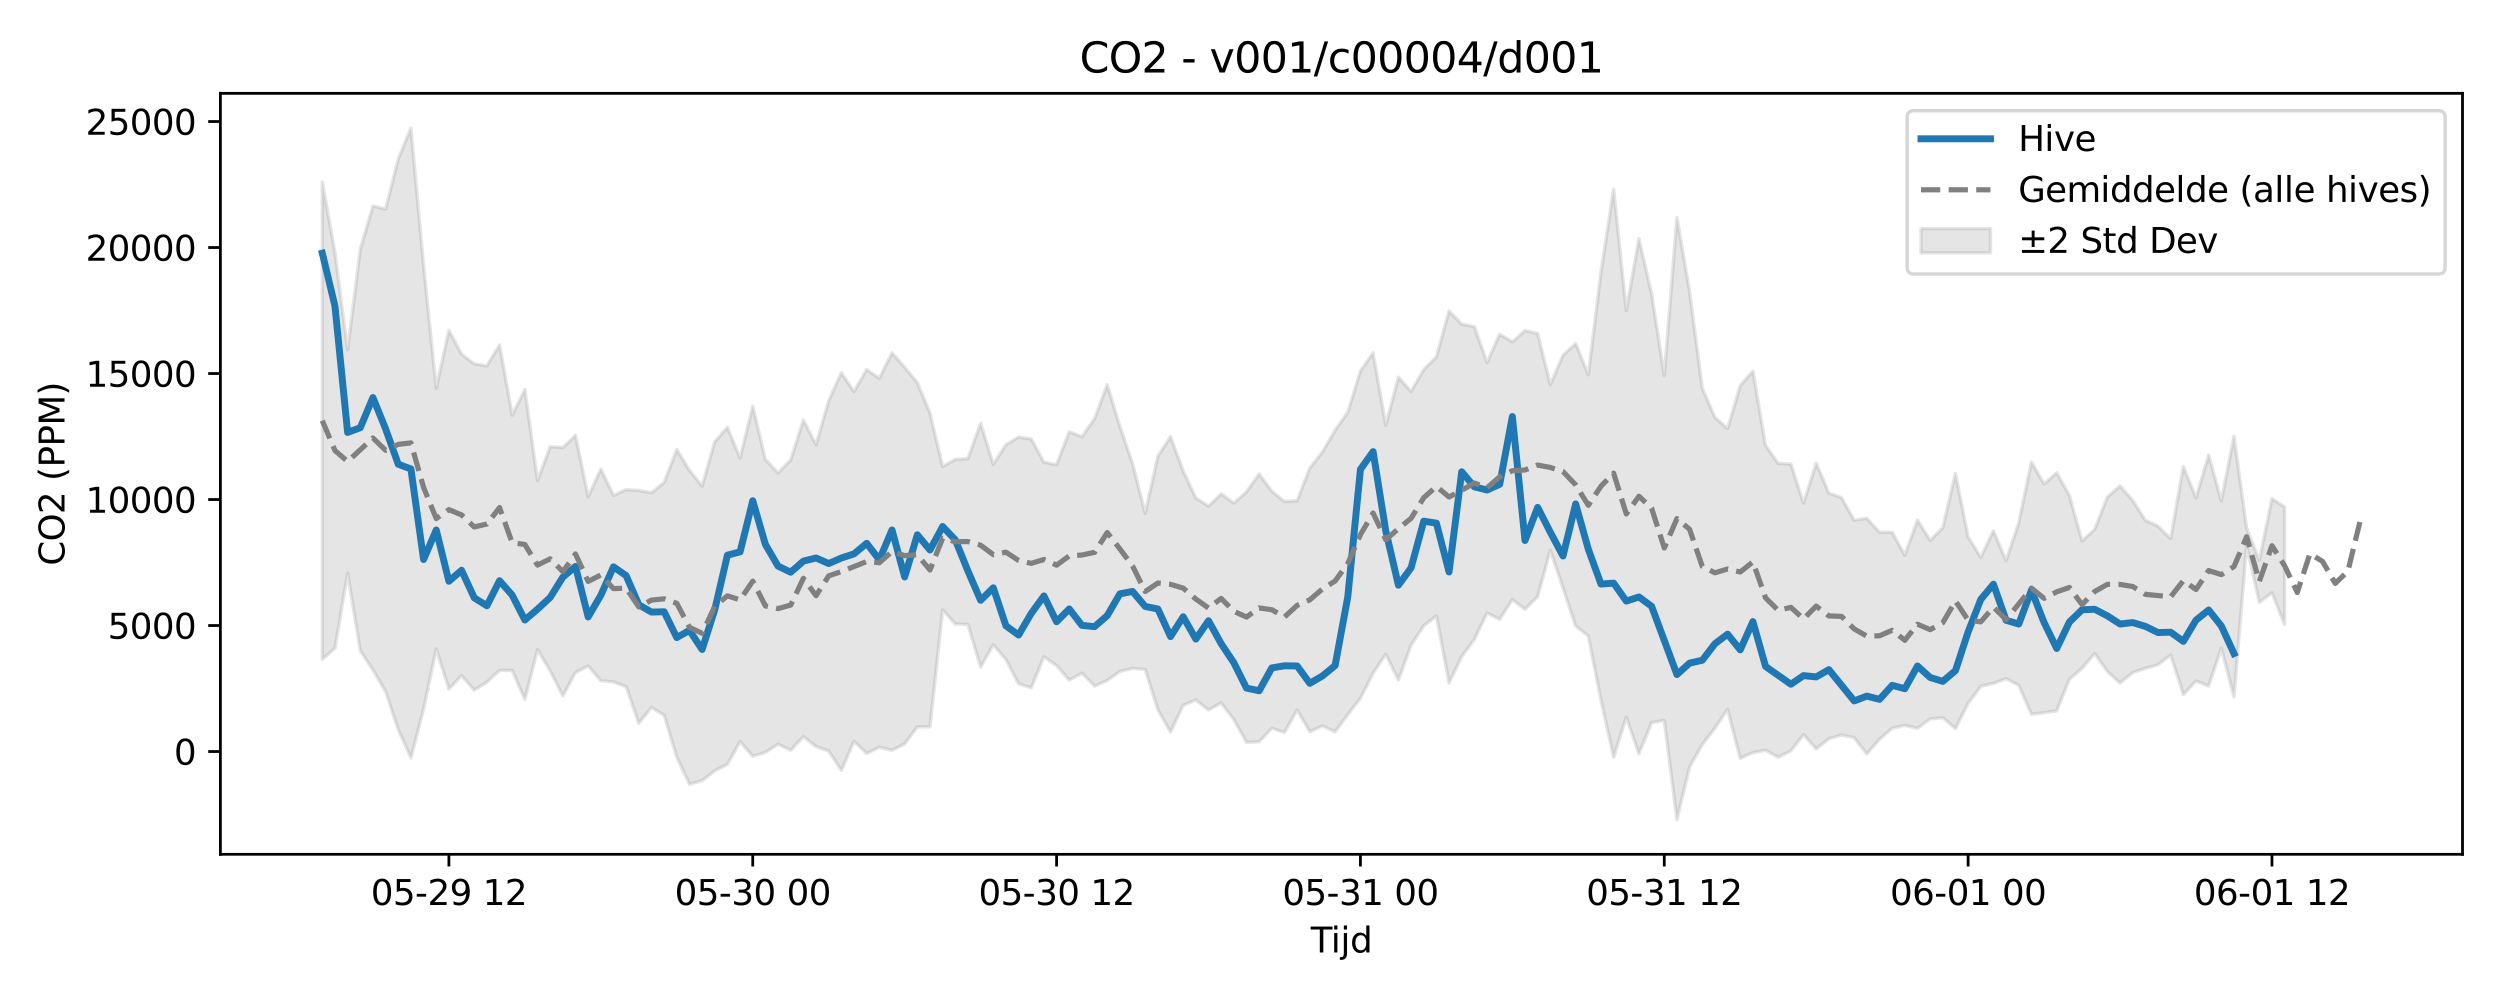 <?xml version="1.0" encoding="utf-8" standalone="no"?>
<!DOCTYPE svg PUBLIC "-//W3C//DTD SVG 1.1//EN"
  "http://www.w3.org/Graphics/SVG/1.1/DTD/svg11.dtd">
<svg xmlns:xlink="http://www.w3.org/1999/xlink" width="720pt" height="288pt" viewBox="0 0 720 288" xmlns="http://www.w3.org/2000/svg" version="1.1">
 <defs>
  <style type="text/css">*{stroke-linejoin: round; stroke-linecap: butt}</style>
 </defs>
 <g id="figure_1">
  <g id="patch_1">
   <path d="M 0 288 
L 720 288 
L 720 0 
L 0 0 
z
" style="fill: #ffffff"/>
  </g>
  <g id="axes_1">
   <g id="patch_2">
    <path d="M 63.47 246.04 
L 709.2 246.04 
L 709.2 26.88 
L 63.47 26.88 
z
" style="fill: #ffffff"/>
   </g>
   <g id="FillBetweenPolyCollection_1">
    <defs>
     <path id="m5257750801" d="M 92.821 -235.596 
L 92.821 -98.117 
L 96.467 -101.303 
L 100.114 -122.898 
L 103.76 -100.626 
L 107.406 -95.045 
L 111.052 -88.849 
L 114.698 -77.862 
L 118.344 -69.738 
L 121.99 -83.769 
L 125.637 -101.11 
L 129.283 -89.539 
L 132.929 -93.422 
L 136.575 -89.243 
L 140.221 -91.521 
L 143.867 -94.946 
L 147.513 -94.919 
L 151.159 -86.577 
L 154.806 -100.914 
L 158.452 -94.774 
L 162.098 -87.603 
L 165.744 -94.303 
L 169.39 -96.189 
L 173.036 -91.961 
L 176.682 -91.606 
L 180.329 -90.229 
L 183.975 -79.669 
L 187.621 -84.264 
L 191.267 -82.013 
L 194.913 -69.94 
L 198.559 -62.147 
L 202.205 -63.18 
L 205.851 -65.991 
L 209.498 -67.884 
L 213.144 -74.423 
L 216.79 -70.209 
L 220.436 -71.299 
L 224.082 -73.666 
L 227.728 -71.939 
L 231.374 -75.849 
L 235.021 -72.978 
L 238.667 -71.719 
L 242.313 -66.117 
L 245.959 -74.509 
L 249.605 -70.983 
L 253.251 -72.814 
L 256.897 -71.915 
L 260.543 -73.749 
L 264.19 -78.647 
L 267.836 -78.667 
L 271.482 -112.316 
L 275.128 -108.289 
L 278.774 -108.134 
L 282.42 -95.883 
L 286.066 -102.279 
L 289.712 -98.028 
L 293.359 -91.052 
L 297.005 -89.93 
L 300.651 -98.853 
L 304.297 -96.294 
L 307.943 -92.12 
L 311.589 -94.12 
L 315.235 -90.412 
L 318.882 -92.013 
L 322.528 -94.619 
L 326.174 -95.512 
L 329.82 -95.17 
L 333.466 -83.578 
L 337.112 -77.168 
L 340.758 -84.88 
L 344.404 -86.394 
L 348.051 -83.531 
L 351.697 -85.546 
L 355.343 -80.766 
L 358.989 -74.215 
L 362.635 -74.339 
L 366.281 -78.259 
L 369.927 -77.035 
L 373.574 -83.526 
L 377.22 -77.276 
L 380.866 -78.925 
L 384.512 -77.234 
L 388.158 -82.184 
L 391.804 -86.903 
L 395.45 -94.116 
L 399.096 -99.571 
L 402.743 -92.133 
L 406.389 -102.191 
L 410.035 -107.764 
L 413.681 -110.626 
L 417.327 -91.32 
L 420.973 -98.926 
L 424.619 -103.855 
L 428.266 -111.446 
L 431.912 -109.622 
L 435.558 -115.322 
L 439.204 -112.532 
L 442.85 -116.172 
L 446.496 -129.521 
L 450.142 -118.69 
L 453.788 -107.665 
L 457.435 -104.853 
L 461.081 -86.364 
L 464.727 -69.947 
L 468.373 -81.445 
L 472.019 -70.92 
L 475.665 -79.882 
L 479.311 -80.523 
L 482.958 -51.922 
L 486.604 -67.087 
L 490.25 -73.547 
L 493.896 -78.305 
L 497.542 -83.675 
L 501.188 -69.583 
L 504.834 -71.233 
L 508.48 -71.924 
L 512.127 -69.883 
L 515.773 -71.792 
L 519.419 -76.402 
L 523.065 -72.298 
L 526.711 -75.235 
L 530.357 -76.297 
L 534.003 -75.541 
L 537.649 -70.83 
L 541.296 -75.084 
L 544.942 -78.251 
L 548.588 -79.101 
L 552.234 -78.24 
L 555.88 -80.957 
L 559.526 -81.296 
L 563.172 -78.198 
L 566.819 -85.41 
L 570.465 -90.353 
L 574.111 -91.168 
L 577.757 -92.542 
L 581.403 -90.626 
L 585.049 -82.312 
L 588.695 -82.731 
L 592.341 -83.289 
L 595.988 -92.35 
L 599.634 -95.536 
L 603.28 -99.747 
L 606.926 -94.601 
L 610.572 -91.301 
L 614.218 -94.285 
L 617.864 -95.502 
L 621.511 -96.531 
L 625.157 -99.358 
L 628.803 -87.953 
L 632.449 -91.854 
L 636.095 -90.43 
L 639.741 -101.31 
L 643.387 -87.31 
L 647.033 -130.955 
L 650.68 -114.5 
L 654.326 -117.291 
L 657.972 -108.115 
L 657.972 -141.995 
L 657.972 -141.995 
L 654.326 -144.373 
L 650.68 -126.597 
L 647.033 -135.868 
L 643.387 -162.359 
L 639.741 -143.702 
L 636.095 -156.937 
L 632.449 -144.601 
L 628.803 -153.601 
L 625.157 -132.883 
L 621.511 -136.46 
L 617.864 -138.153 
L 614.218 -143.907 
L 610.572 -148.059 
L 606.926 -144.826 
L 603.28 -135.554 
L 599.634 -132.201 
L 595.988 -145.277 
L 592.341 -151.833 
L 588.695 -148.611 
L 585.049 -154.917 
L 581.403 -137.462 
L 577.757 -126.544 
L 574.111 -135.099 
L 570.465 -127.476 
L 566.819 -133.381 
L 563.172 -151.629 
L 559.526 -136.04 
L 555.88 -132.365 
L 552.234 -138.19 
L 548.588 -128.088 
L 544.942 -134.699 
L 541.296 -134.701 
L 537.649 -138.735 
L 534.003 -138.207 
L 530.357 -144.672 
L 526.711 -145.99 
L 523.065 -154.591 
L 519.419 -143.092 
L 515.773 -154.375 
L 512.127 -154.516 
L 508.48 -159.724 
L 504.834 -181.125 
L 501.188 -176.927 
L 497.542 -164.576 
L 493.896 -167.764 
L 490.25 -176.216 
L 486.604 -204.02 
L 482.958 -225.335 
L 479.311 -179.846 
L 475.665 -203.378 
L 472.019 -219.252 
L 468.373 -198.537 
L 464.727 -233.5 
L 461.081 -209.588 
L 457.435 -180.083 
L 453.788 -189.07 
L 450.142 -185.693 
L 446.496 -177.223 
L 442.85 -191.956 
L 439.204 -192.764 
L 435.558 -189.533 
L 431.912 -191.757 
L 428.266 -183.577 
L 424.619 -193.919 
L 420.973 -194.669 
L 417.327 -198.41 
L 413.681 -185.195 
L 410.035 -181.536 
L 406.389 -175.26 
L 402.743 -179.351 
L 399.096 -165.53 
L 395.45 -186.376 
L 391.804 -181.131 
L 388.158 -169.264 
L 384.512 -164.107 
L 380.866 -157.834 
L 377.22 -153.215 
L 373.574 -143.794 
L 369.927 -143.569 
L 366.281 -146.543 
L 362.635 -151.473 
L 358.989 -146.365 
L 355.343 -143.132 
L 351.697 -145.759 
L 348.051 -142.23 
L 344.404 -144.545 
L 340.758 -152.349 
L 337.112 -162.259 
L 333.466 -156.591 
L 329.82 -140.132 
L 326.174 -154.504 
L 322.528 -165.197 
L 318.882 -177.221 
L 315.235 -167.421 
L 311.589 -162.201 
L 307.943 -163.678 
L 304.297 -154.182 
L 300.651 -154.869 
L 297.005 -161.574 
L 293.359 -162.115 
L 289.712 -159.915 
L 286.066 -154.234 
L 282.42 -166.105 
L 278.774 -155.929 
L 275.128 -155.676 
L 271.482 -153.632 
L 267.836 -169.03 
L 264.19 -177.783 
L 260.543 -182.22 
L 256.897 -186.397 
L 253.251 -179.043 
L 249.605 -181.575 
L 245.959 -175.22 
L 242.313 -180.637 
L 238.667 -172.599 
L 235.021 -159.899 
L 231.374 -167.055 
L 227.728 -155.556 
L 224.082 -151.77 
L 220.436 -155.695 
L 216.79 -171.048 
L 213.144 -156.054 
L 209.498 -164.911 
L 205.851 -160.766 
L 202.205 -148.037 
L 198.559 -152.534 
L 194.913 -158.551 
L 191.267 -149.066 
L 187.621 -146.076 
L 183.975 -146.75 
L 180.329 -147 
L 176.682 -145.335 
L 173.036 -152.89 
L 169.39 -144.892 
L 165.744 -162.613 
L 162.098 -159.123 
L 158.452 -159.345 
L 154.806 -149.577 
L 151.159 -175.808 
L 147.513 -168.427 
L 143.867 -188.671 
L 140.221 -182.655 
L 136.575 -183.226 
L 132.929 -185.99 
L 129.283 -192.901 
L 125.637 -176.187 
L 121.99 -211.465 
L 118.344 -251.158 
L 114.698 -242.187 
L 111.052 -227.793 
L 107.406 -228.662 
L 103.76 -216.271 
L 100.114 -187.289 
L 96.467 -215.176 
L 92.821 -235.596 
z
" style="stroke: #808080; stroke-opacity: 0.2"/>
    </defs>
    <g clip-path="url(#p4e05b03b74)">
     <use xlink:href="#m5257750801" x="0" y="288" style="fill: #808080; fill-opacity: 0.2; stroke: #808080; stroke-opacity: 0.2"/>
    </g>
   </g>
   <g id="matplotlib.axis_1">
    <g id="xtick_1">
     <g id="line2d_1">
      <defs>
       <path id="mae6b6993e9" d="M 0 0 
L 0 3.5 
" style="stroke: #000000; stroke-width: 0.8"/>
      </defs>
      <g>
       <use xlink:href="#mae6b6993e9" x="129.283" y="246.04" style="stroke: #000000; stroke-width: 0.8"/>
      </g>
     </g>
     <g id="text_1">
      <!-- 05-29 12 -->
      <g transform="translate(106.802 260.638) scale(0.1 -0.1)">
       <defs>
        <path id="DejaVuSans-30" d="M 2034 4250 
Q 1547 4250 1301 3770 
Q 1056 3291 1056 2328 
Q 1056 1369 1301 889 
Q 1547 409 2034 409 
Q 2525 409 2770 889 
Q 3016 1369 3016 2328 
Q 3016 3291 2770 3770 
Q 2525 4250 2034 4250 
z
M 2034 4750 
Q 2819 4750 3233 4129 
Q 3647 3509 3647 2328 
Q 3647 1150 3233 529 
Q 2819 -91 2034 -91 
Q 1250 -91 836 529 
Q 422 1150 422 2328 
Q 422 3509 836 4129 
Q 1250 4750 2034 4750 
z
" transform="scale(0.016)"/>
        <path id="DejaVuSans-35" d="M 691 4666 
L 3169 4666 
L 3169 4134 
L 1269 4134 
L 1269 2991 
Q 1406 3038 1543 3061 
Q 1681 3084 1819 3084 
Q 2600 3084 3056 2656 
Q 3513 2228 3513 1497 
Q 3513 744 3044 326 
Q 2575 -91 1722 -91 
Q 1428 -91 1123 -41 
Q 819 9 494 109 
L 494 744 
Q 775 591 1075 516 
Q 1375 441 1709 441 
Q 2250 441 2565 725 
Q 2881 1009 2881 1497 
Q 2881 1984 2565 2268 
Q 2250 2553 1709 2553 
Q 1456 2553 1204 2497 
Q 953 2441 691 2322 
L 691 4666 
z
" transform="scale(0.016)"/>
        <path id="DejaVuSans-2d" d="M 313 2009 
L 1997 2009 
L 1997 1497 
L 313 1497 
L 313 2009 
z
" transform="scale(0.016)"/>
        <path id="DejaVuSans-32" d="M 1228 531 
L 3431 531 
L 3431 0 
L 469 0 
L 469 531 
Q 828 903 1448 1529 
Q 2069 2156 2228 2338 
Q 2531 2678 2651 2914 
Q 2772 3150 2772 3378 
Q 2772 3750 2511 3984 
Q 2250 4219 1831 4219 
Q 1534 4219 1204 4116 
Q 875 4013 500 3803 
L 500 4441 
Q 881 4594 1212 4672 
Q 1544 4750 1819 4750 
Q 2544 4750 2975 4387 
Q 3406 4025 3406 3419 
Q 3406 3131 3298 2873 
Q 3191 2616 2906 2266 
Q 2828 2175 2409 1742 
Q 1991 1309 1228 531 
z
" transform="scale(0.016)"/>
        <path id="DejaVuSans-39" d="M 703 97 
L 703 672 
Q 941 559 1184 500 
Q 1428 441 1663 441 
Q 2288 441 2617 861 
Q 2947 1281 2994 2138 
Q 2813 1869 2534 1725 
Q 2256 1581 1919 1581 
Q 1219 1581 811 2004 
Q 403 2428 403 3163 
Q 403 3881 828 4315 
Q 1253 4750 1959 4750 
Q 2769 4750 3195 4129 
Q 3622 3509 3622 2328 
Q 3622 1225 3098 567 
Q 2575 -91 1691 -91 
Q 1453 -91 1209 -44 
Q 966 3 703 97 
z
M 1959 2075 
Q 2384 2075 2632 2365 
Q 2881 2656 2881 3163 
Q 2881 3666 2632 3958 
Q 2384 4250 1959 4250 
Q 1534 4250 1286 3958 
Q 1038 3666 1038 3163 
Q 1038 2656 1286 2365 
Q 1534 2075 1959 2075 
z
" transform="scale(0.016)"/>
        <path id="DejaVuSans-20" transform="scale(0.016)"/>
        <path id="DejaVuSans-31" d="M 794 531 
L 1825 531 
L 1825 4091 
L 703 3866 
L 703 4441 
L 1819 4666 
L 2450 4666 
L 2450 531 
L 3481 531 
L 3481 0 
L 794 0 
L 794 531 
z
" transform="scale(0.016)"/>
       </defs>
       <use xlink:href="#DejaVuSans-30"/>
       <use xlink:href="#DejaVuSans-35" transform="translate(63.623 0)"/>
       <use xlink:href="#DejaVuSans-2d" transform="translate(127.246 0)"/>
       <use xlink:href="#DejaVuSans-32" transform="translate(163.33 0)"/>
       <use xlink:href="#DejaVuSans-39" transform="translate(226.953 0)"/>
       <use xlink:href="#DejaVuSans-20" transform="translate(290.576 0)"/>
       <use xlink:href="#DejaVuSans-31" transform="translate(322.363 0)"/>
       <use xlink:href="#DejaVuSans-32" transform="translate(385.986 0)"/>
      </g>
     </g>
    </g>
    <g id="xtick_2">
     <g id="line2d_2">
      <g>
       <use xlink:href="#mae6b6993e9" x="216.79" y="246.04" style="stroke: #000000; stroke-width: 0.8"/>
      </g>
     </g>
     <g id="text_2">
      <!-- 05-30 00 -->
      <g transform="translate(194.309 260.638) scale(0.1 -0.1)">
       <defs>
        <path id="DejaVuSans-33" d="M 2597 2516 
Q 3050 2419 3304 2112 
Q 3559 1806 3559 1356 
Q 3559 666 3084 287 
Q 2609 -91 1734 -91 
Q 1441 -91 1130 -33 
Q 819 25 488 141 
L 488 750 
Q 750 597 1062 519 
Q 1375 441 1716 441 
Q 2309 441 2620 675 
Q 2931 909 2931 1356 
Q 2931 1769 2642 2001 
Q 2353 2234 1838 2234 
L 1294 2234 
L 1294 2753 
L 1863 2753 
Q 2328 2753 2575 2939 
Q 2822 3125 2822 3475 
Q 2822 3834 2567 4026 
Q 2313 4219 1838 4219 
Q 1578 4219 1281 4162 
Q 984 4106 628 3988 
L 628 4550 
Q 988 4650 1302 4700 
Q 1616 4750 1894 4750 
Q 2613 4750 3031 4423 
Q 3450 4097 3450 3541 
Q 3450 3153 3228 2886 
Q 3006 2619 2597 2516 
z
" transform="scale(0.016)"/>
       </defs>
       <use xlink:href="#DejaVuSans-30"/>
       <use xlink:href="#DejaVuSans-35" transform="translate(63.623 0)"/>
       <use xlink:href="#DejaVuSans-2d" transform="translate(127.246 0)"/>
       <use xlink:href="#DejaVuSans-33" transform="translate(163.33 0)"/>
       <use xlink:href="#DejaVuSans-30" transform="translate(226.953 0)"/>
       <use xlink:href="#DejaVuSans-20" transform="translate(290.576 0)"/>
       <use xlink:href="#DejaVuSans-30" transform="translate(322.363 0)"/>
       <use xlink:href="#DejaVuSans-30" transform="translate(385.986 0)"/>
      </g>
     </g>
    </g>
    <g id="xtick_3">
     <g id="line2d_3">
      <g>
       <use xlink:href="#mae6b6993e9" x="304.297" y="246.04" style="stroke: #000000; stroke-width: 0.8"/>
      </g>
     </g>
     <g id="text_3">
      <!-- 05-30 12 -->
      <g transform="translate(281.817 260.638) scale(0.1 -0.1)">
       <use xlink:href="#DejaVuSans-30"/>
       <use xlink:href="#DejaVuSans-35" transform="translate(63.623 0)"/>
       <use xlink:href="#DejaVuSans-2d" transform="translate(127.246 0)"/>
       <use xlink:href="#DejaVuSans-33" transform="translate(163.33 0)"/>
       <use xlink:href="#DejaVuSans-30" transform="translate(226.953 0)"/>
       <use xlink:href="#DejaVuSans-20" transform="translate(290.576 0)"/>
       <use xlink:href="#DejaVuSans-31" transform="translate(322.363 0)"/>
       <use xlink:href="#DejaVuSans-32" transform="translate(385.986 0)"/>
      </g>
     </g>
    </g>
    <g id="xtick_4">
     <g id="line2d_4">
      <g>
       <use xlink:href="#mae6b6993e9" x="391.804" y="246.04" style="stroke: #000000; stroke-width: 0.8"/>
      </g>
     </g>
     <g id="text_4">
      <!-- 05-31 00 -->
      <g transform="translate(369.324 260.638) scale(0.1 -0.1)">
       <use xlink:href="#DejaVuSans-30"/>
       <use xlink:href="#DejaVuSans-35" transform="translate(63.623 0)"/>
       <use xlink:href="#DejaVuSans-2d" transform="translate(127.246 0)"/>
       <use xlink:href="#DejaVuSans-33" transform="translate(163.33 0)"/>
       <use xlink:href="#DejaVuSans-31" transform="translate(226.953 0)"/>
       <use xlink:href="#DejaVuSans-20" transform="translate(290.576 0)"/>
       <use xlink:href="#DejaVuSans-30" transform="translate(322.363 0)"/>
       <use xlink:href="#DejaVuSans-30" transform="translate(385.986 0)"/>
      </g>
     </g>
    </g>
    <g id="xtick_5">
     <g id="line2d_5">
      <g>
       <use xlink:href="#mae6b6993e9" x="479.311" y="246.04" style="stroke: #000000; stroke-width: 0.8"/>
      </g>
     </g>
     <g id="text_5">
      <!-- 05-31 12 -->
      <g transform="translate(456.831 260.638) scale(0.1 -0.1)">
       <use xlink:href="#DejaVuSans-30"/>
       <use xlink:href="#DejaVuSans-35" transform="translate(63.623 0)"/>
       <use xlink:href="#DejaVuSans-2d" transform="translate(127.246 0)"/>
       <use xlink:href="#DejaVuSans-33" transform="translate(163.33 0)"/>
       <use xlink:href="#DejaVuSans-31" transform="translate(226.953 0)"/>
       <use xlink:href="#DejaVuSans-20" transform="translate(290.576 0)"/>
       <use xlink:href="#DejaVuSans-31" transform="translate(322.363 0)"/>
       <use xlink:href="#DejaVuSans-32" transform="translate(385.986 0)"/>
      </g>
     </g>
    </g>
    <g id="xtick_6">
     <g id="line2d_6">
      <g>
       <use xlink:href="#mae6b6993e9" x="566.819" y="246.04" style="stroke: #000000; stroke-width: 0.8"/>
      </g>
     </g>
     <g id="text_6">
      <!-- 06-01 00 -->
      <g transform="translate(544.338 260.638) scale(0.1 -0.1)">
       <defs>
        <path id="DejaVuSans-36" d="M 2113 2584 
Q 1688 2584 1439 2293 
Q 1191 2003 1191 1497 
Q 1191 994 1439 701 
Q 1688 409 2113 409 
Q 2538 409 2786 701 
Q 3034 994 3034 1497 
Q 3034 2003 2786 2293 
Q 2538 2584 2113 2584 
z
M 3366 4563 
L 3366 3988 
Q 3128 4100 2886 4159 
Q 2644 4219 2406 4219 
Q 1781 4219 1451 3797 
Q 1122 3375 1075 2522 
Q 1259 2794 1537 2939 
Q 1816 3084 2150 3084 
Q 2853 3084 3261 2657 
Q 3669 2231 3669 1497 
Q 3669 778 3244 343 
Q 2819 -91 2113 -91 
Q 1303 -91 875 529 
Q 447 1150 447 2328 
Q 447 3434 972 4092 
Q 1497 4750 2381 4750 
Q 2619 4750 2861 4703 
Q 3103 4656 3366 4563 
z
" transform="scale(0.016)"/>
       </defs>
       <use xlink:href="#DejaVuSans-30"/>
       <use xlink:href="#DejaVuSans-36" transform="translate(63.623 0)"/>
       <use xlink:href="#DejaVuSans-2d" transform="translate(127.246 0)"/>
       <use xlink:href="#DejaVuSans-30" transform="translate(163.33 0)"/>
       <use xlink:href="#DejaVuSans-31" transform="translate(226.953 0)"/>
       <use xlink:href="#DejaVuSans-20" transform="translate(290.576 0)"/>
       <use xlink:href="#DejaVuSans-30" transform="translate(322.363 0)"/>
       <use xlink:href="#DejaVuSans-30" transform="translate(385.986 0)"/>
      </g>
     </g>
    </g>
    <g id="xtick_7">
     <g id="line2d_7">
      <g>
       <use xlink:href="#mae6b6993e9" x="654.326" y="246.04" style="stroke: #000000; stroke-width: 0.8"/>
      </g>
     </g>
     <g id="text_7">
      <!-- 06-01 12 -->
      <g transform="translate(631.845 260.638) scale(0.1 -0.1)">
       <use xlink:href="#DejaVuSans-30"/>
       <use xlink:href="#DejaVuSans-36" transform="translate(63.623 0)"/>
       <use xlink:href="#DejaVuSans-2d" transform="translate(127.246 0)"/>
       <use xlink:href="#DejaVuSans-30" transform="translate(163.33 0)"/>
       <use xlink:href="#DejaVuSans-31" transform="translate(226.953 0)"/>
       <use xlink:href="#DejaVuSans-20" transform="translate(290.576 0)"/>
       <use xlink:href="#DejaVuSans-31" transform="translate(322.363 0)"/>
       <use xlink:href="#DejaVuSans-32" transform="translate(385.986 0)"/>
      </g>
     </g>
    </g>
    <g id="text_8">
     <!-- Tijd -->
     <g transform="translate(377.485 274.317) scale(0.1 -0.1)">
      <defs>
       <path id="DejaVuSans-54" d="M -19 4666 
L 3928 4666 
L 3928 4134 
L 2272 4134 
L 2272 0 
L 1638 0 
L 1638 4134 
L -19 4134 
L -19 4666 
z
" transform="scale(0.016)"/>
       <path id="DejaVuSans-69" d="M 603 3500 
L 1178 3500 
L 1178 0 
L 603 0 
L 603 3500 
z
M 603 4863 
L 1178 4863 
L 1178 4134 
L 603 4134 
L 603 4863 
z
" transform="scale(0.016)"/>
       <path id="DejaVuSans-6a" d="M 603 3500 
L 1178 3500 
L 1178 -63 
Q 1178 -731 923 -1031 
Q 669 -1331 103 -1331 
L -116 -1331 
L -116 -844 
L 38 -844 
Q 366 -844 484 -692 
Q 603 -541 603 -63 
L 603 3500 
z
M 603 4863 
L 1178 4863 
L 1178 4134 
L 603 4134 
L 603 4863 
z
" transform="scale(0.016)"/>
       <path id="DejaVuSans-64" d="M 2906 2969 
L 2906 4863 
L 3481 4863 
L 3481 0 
L 2906 0 
L 2906 525 
Q 2725 213 2448 61 
Q 2172 -91 1784 -91 
Q 1150 -91 751 415 
Q 353 922 353 1747 
Q 353 2572 751 3078 
Q 1150 3584 1784 3584 
Q 2172 3584 2448 3432 
Q 2725 3281 2906 2969 
z
M 947 1747 
Q 947 1113 1208 752 
Q 1469 391 1925 391 
Q 2381 391 2643 752 
Q 2906 1113 2906 1747 
Q 2906 2381 2643 2742 
Q 2381 3103 1925 3103 
Q 1469 3103 1208 2742 
Q 947 2381 947 1747 
z
" transform="scale(0.016)"/>
      </defs>
      <use xlink:href="#DejaVuSans-54"/>
      <use xlink:href="#DejaVuSans-69" transform="translate(57.959 0)"/>
      <use xlink:href="#DejaVuSans-6a" transform="translate(85.742 0)"/>
      <use xlink:href="#DejaVuSans-64" transform="translate(113.525 0)"/>
     </g>
    </g>
   </g>
   <g id="matplotlib.axis_2">
    <g id="ytick_1">
     <g id="line2d_8">
      <defs>
       <path id="m25e64ecb34" d="M 0 0 
L -3.5 0 
" style="stroke: #000000; stroke-width: 0.8"/>
      </defs>
      <g>
       <use xlink:href="#m25e64ecb34" x="63.47" y="216.441" style="stroke: #000000; stroke-width: 0.8"/>
      </g>
     </g>
     <g id="text_9">
      <!-- 0 -->
      <g transform="translate(50.108 220.24) scale(0.1 -0.1)">
       <use xlink:href="#DejaVuSans-30"/>
      </g>
     </g>
    </g>
    <g id="ytick_2">
     <g id="line2d_9">
      <g>
       <use xlink:href="#m25e64ecb34" x="63.47" y="180.154" style="stroke: #000000; stroke-width: 0.8"/>
      </g>
     </g>
     <g id="text_10">
      <!-- 5000 -->
      <g transform="translate(31.02 183.953) scale(0.1 -0.1)">
       <use xlink:href="#DejaVuSans-35"/>
       <use xlink:href="#DejaVuSans-30" transform="translate(63.623 0)"/>
       <use xlink:href="#DejaVuSans-30" transform="translate(127.246 0)"/>
       <use xlink:href="#DejaVuSans-30" transform="translate(190.869 0)"/>
      </g>
     </g>
    </g>
    <g id="ytick_3">
     <g id="line2d_10">
      <g>
       <use xlink:href="#m25e64ecb34" x="63.47" y="143.867" style="stroke: #000000; stroke-width: 0.8"/>
      </g>
     </g>
     <g id="text_11">
      <!-- 10000 -->
      <g transform="translate(24.657 147.666) scale(0.1 -0.1)">
       <use xlink:href="#DejaVuSans-31"/>
       <use xlink:href="#DejaVuSans-30" transform="translate(63.623 0)"/>
       <use xlink:href="#DejaVuSans-30" transform="translate(127.246 0)"/>
       <use xlink:href="#DejaVuSans-30" transform="translate(190.869 0)"/>
       <use xlink:href="#DejaVuSans-30" transform="translate(254.492 0)"/>
      </g>
     </g>
    </g>
    <g id="ytick_4">
     <g id="line2d_11">
      <g>
       <use xlink:href="#m25e64ecb34" x="63.47" y="107.58" style="stroke: #000000; stroke-width: 0.8"/>
      </g>
     </g>
     <g id="text_12">
      <!-- 15000 -->
      <g transform="translate(24.657 111.379) scale(0.1 -0.1)">
       <use xlink:href="#DejaVuSans-31"/>
       <use xlink:href="#DejaVuSans-35" transform="translate(63.623 0)"/>
       <use xlink:href="#DejaVuSans-30" transform="translate(127.246 0)"/>
       <use xlink:href="#DejaVuSans-30" transform="translate(190.869 0)"/>
       <use xlink:href="#DejaVuSans-30" transform="translate(254.492 0)"/>
      </g>
     </g>
    </g>
    <g id="ytick_5">
     <g id="line2d_12">
      <g>
       <use xlink:href="#m25e64ecb34" x="63.47" y="71.293" style="stroke: #000000; stroke-width: 0.8"/>
      </g>
     </g>
     <g id="text_13">
      <!-- 20000 -->
      <g transform="translate(24.657 75.092) scale(0.1 -0.1)">
       <use xlink:href="#DejaVuSans-32"/>
       <use xlink:href="#DejaVuSans-30" transform="translate(63.623 0)"/>
       <use xlink:href="#DejaVuSans-30" transform="translate(127.246 0)"/>
       <use xlink:href="#DejaVuSans-30" transform="translate(190.869 0)"/>
       <use xlink:href="#DejaVuSans-30" transform="translate(254.492 0)"/>
      </g>
     </g>
    </g>
    <g id="ytick_6">
     <g id="line2d_13">
      <g>
       <use xlink:href="#m25e64ecb34" x="63.47" y="35.006" style="stroke: #000000; stroke-width: 0.8"/>
      </g>
     </g>
     <g id="text_14">
      <!-- 25000 -->
      <g transform="translate(24.657 38.805) scale(0.1 -0.1)">
       <use xlink:href="#DejaVuSans-32"/>
       <use xlink:href="#DejaVuSans-35" transform="translate(63.623 0)"/>
       <use xlink:href="#DejaVuSans-30" transform="translate(127.246 0)"/>
       <use xlink:href="#DejaVuSans-30" transform="translate(190.869 0)"/>
       <use xlink:href="#DejaVuSans-30" transform="translate(254.492 0)"/>
      </g>
     </g>
    </g>
    <g id="text_15">
     <!-- CO2 (PPM) -->
     <g transform="translate(18.578 162.903) rotate(-90) scale(0.1 -0.1)">
      <defs>
       <path id="DejaVuSans-43" d="M 4122 4306 
L 4122 3641 
Q 3803 3938 3442 4084 
Q 3081 4231 2675 4231 
Q 1875 4231 1450 3742 
Q 1025 3253 1025 2328 
Q 1025 1406 1450 917 
Q 1875 428 2675 428 
Q 3081 428 3442 575 
Q 3803 722 4122 1019 
L 4122 359 
Q 3791 134 3420 21 
Q 3050 -91 2638 -91 
Q 1578 -91 968 557 
Q 359 1206 359 2328 
Q 359 3453 968 4101 
Q 1578 4750 2638 4750 
Q 3056 4750 3426 4639 
Q 3797 4528 4122 4306 
z
" transform="scale(0.016)"/>
       <path id="DejaVuSans-4f" d="M 2522 4238 
Q 1834 4238 1429 3725 
Q 1025 3213 1025 2328 
Q 1025 1447 1429 934 
Q 1834 422 2522 422 
Q 3209 422 3611 934 
Q 4013 1447 4013 2328 
Q 4013 3213 3611 3725 
Q 3209 4238 2522 4238 
z
M 2522 4750 
Q 3503 4750 4090 4092 
Q 4678 3434 4678 2328 
Q 4678 1225 4090 567 
Q 3503 -91 2522 -91 
Q 1538 -91 948 565 
Q 359 1222 359 2328 
Q 359 3434 948 4092 
Q 1538 4750 2522 4750 
z
" transform="scale(0.016)"/>
       <path id="DejaVuSans-28" d="M 1984 4856 
Q 1566 4138 1362 3434 
Q 1159 2731 1159 2009 
Q 1159 1288 1364 580 
Q 1569 -128 1984 -844 
L 1484 -844 
Q 1016 -109 783 600 
Q 550 1309 550 2009 
Q 550 2706 781 3412 
Q 1013 4119 1484 4856 
L 1984 4856 
z
" transform="scale(0.016)"/>
       <path id="DejaVuSans-50" d="M 1259 4147 
L 1259 2394 
L 2053 2394 
Q 2494 2394 2734 2622 
Q 2975 2850 2975 3272 
Q 2975 3691 2734 3919 
Q 2494 4147 2053 4147 
L 1259 4147 
z
M 628 4666 
L 2053 4666 
Q 2838 4666 3239 4311 
Q 3641 3956 3641 3272 
Q 3641 2581 3239 2228 
Q 2838 1875 2053 1875 
L 1259 1875 
L 1259 0 
L 628 0 
L 628 4666 
z
" transform="scale(0.016)"/>
       <path id="DejaVuSans-4d" d="M 628 4666 
L 1569 4666 
L 2759 1491 
L 3956 4666 
L 4897 4666 
L 4897 0 
L 4281 0 
L 4281 4097 
L 3078 897 
L 2444 897 
L 1241 4097 
L 1241 0 
L 628 0 
L 628 4666 
z
" transform="scale(0.016)"/>
       <path id="DejaVuSans-29" d="M 513 4856 
L 1013 4856 
Q 1481 4119 1714 3412 
Q 1947 2706 1947 2009 
Q 1947 1309 1714 600 
Q 1481 -109 1013 -844 
L 513 -844 
Q 928 -128 1133 580 
Q 1338 1288 1338 2009 
Q 1338 2731 1133 3434 
Q 928 4138 513 4856 
z
" transform="scale(0.016)"/>
      </defs>
      <use xlink:href="#DejaVuSans-43"/>
      <use xlink:href="#DejaVuSans-4f" transform="translate(69.824 0)"/>
      <use xlink:href="#DejaVuSans-32" transform="translate(148.535 0)"/>
      <use xlink:href="#DejaVuSans-20" transform="translate(212.158 0)"/>
      <use xlink:href="#DejaVuSans-28" transform="translate(243.945 0)"/>
      <use xlink:href="#DejaVuSans-50" transform="translate(282.959 0)"/>
      <use xlink:href="#DejaVuSans-50" transform="translate(343.262 0)"/>
      <use xlink:href="#DejaVuSans-4d" transform="translate(403.564 0)"/>
      <use xlink:href="#DejaVuSans-29" transform="translate(489.844 0)"/>
     </g>
    </g>
   </g>
   <g id="line2d_14">
    <path d="M 92.821 72.911 
L 96.467 88.147 
L 100.114 124.541 
L 103.76 123.171 
L 107.406 114.504 
L 111.052 123.522 
L 114.698 133.692 
L 118.344 135.06 
L 121.99 161.135 
L 125.637 152.645 
L 129.283 167.401 
L 132.929 164.239 
L 136.575 172.171 
L 140.221 174.461 
L 143.867 167.246 
L 147.513 171.409 
L 151.159 178.562 
L 154.806 175.444 
L 158.452 172.062 
L 162.098 166.213 
L 165.744 163.133 
L 169.39 177.676 
L 173.036 171.431 
L 176.682 163.252 
L 180.329 165.785 
L 183.975 174.167 
L 187.621 176.279 
L 191.267 176.184 
L 194.913 183.623 
L 198.559 181.545 
L 202.205 187.041 
L 205.851 175.58 
L 209.498 159.884 
L 213.144 158.936 
L 216.79 144.22 
L 220.436 156.797 
L 224.082 163.046 
L 227.728 164.795 
L 231.374 161.595 
L 235.021 160.697 
L 238.667 162.294 
L 242.313 160.709 
L 245.959 159.514 
L 249.605 156.478 
L 253.251 161.22 
L 256.897 152.629 
L 260.543 166.162 
L 264.19 154.025 
L 267.836 158.392 
L 271.482 151.642 
L 275.128 155.481 
L 278.774 164.476 
L 282.42 172.882 
L 286.066 169.285 
L 289.712 180.244 
L 293.359 182.885 
L 297.005 176.642 
L 300.651 171.624 
L 304.297 179.058 
L 307.943 175.369 
L 311.589 180.103 
L 315.235 180.471 
L 318.882 177.295 
L 322.528 171.032 
L 326.174 170.333 
L 329.82 174.653 
L 333.466 175.393 
L 337.112 183.331 
L 340.758 177.631 
L 344.404 184.051 
L 348.051 178.78 
L 351.697 185.38 
L 355.343 190.859 
L 358.989 198.174 
L 362.635 198.939 
L 366.281 192.351 
L 369.927 191.747 
L 373.574 191.798 
L 377.22 196.798 
L 380.866 194.669 
L 384.512 191.677 
L 388.158 171.9 
L 391.804 135.19 
L 395.45 130.071 
L 399.096 152.876 
L 402.743 168.535 
L 406.389 163.53 
L 410.035 150.099 
L 413.681 150.67 
L 417.327 164.72 
L 420.973 135.879 
L 424.619 140.209 
L 428.266 141.124 
L 431.912 139.481 
L 435.558 119.973 
L 439.204 155.653 
L 442.85 146.127 
L 446.496 153.287 
L 450.142 160.119 
L 453.788 145.134 
L 457.435 158.159 
L 461.081 168.208 
L 464.727 167.945 
L 468.373 173.112 
L 472.019 171.929 
L 475.665 174.622 
L 482.958 194.265 
L 486.604 190.977 
L 490.25 190.155 
L 493.896 185.398 
L 497.542 182.643 
L 501.188 187.154 
L 504.834 179.02 
L 508.48 191.938 
L 515.773 197.057 
L 519.419 194.575 
L 523.065 194.952 
L 526.711 192.855 
L 534.003 201.859 
L 537.649 200.482 
L 541.296 201.411 
L 544.942 197.381 
L 548.588 198.351 
L 552.234 191.81 
L 555.88 195.114 
L 559.526 196.234 
L 563.172 193.123 
L 566.819 181.998 
L 570.465 172.636 
L 574.111 168.257 
L 577.757 178.649 
L 581.403 179.724 
L 585.049 169.984 
L 588.695 179.291 
L 592.341 186.754 
L 595.988 179.145 
L 599.634 175.611 
L 603.28 175.476 
L 606.926 177.365 
L 610.572 179.716 
L 614.218 179.303 
L 617.864 180.391 
L 621.511 182.177 
L 625.157 182.077 
L 628.803 184.714 
L 632.449 178.606 
L 636.095 175.681 
L 639.741 180.278 
L 643.387 188.221 
L 643.387 188.221 
" clip-path="url(#p4e05b03b74)" style="fill: none; stroke: #1f77b4; stroke-width: 2; stroke-linecap: square"/>
   </g>
   <g id="line2d_15">
    <path d="M 92.821 121.144 
L 96.467 129.761 
L 100.114 132.907 
L 107.406 126.146 
L 111.052 129.679 
L 114.698 127.975 
L 118.344 127.552 
L 121.99 140.383 
L 125.637 149.351 
L 129.283 146.78 
L 132.929 148.294 
L 136.575 151.765 
L 140.221 150.912 
L 143.867 146.192 
L 147.513 156.327 
L 151.159 156.807 
L 154.806 162.755 
L 158.452 160.94 
L 162.098 164.637 
L 165.744 159.542 
L 169.39 167.459 
L 173.036 165.574 
L 176.682 169.53 
L 180.329 169.386 
L 183.975 174.791 
L 187.621 172.83 
L 191.267 172.461 
L 194.913 173.754 
L 198.559 180.659 
L 202.205 182.392 
L 205.851 174.621 
L 209.498 171.602 
L 213.144 172.762 
L 216.79 167.371 
L 220.436 174.503 
L 224.082 175.282 
L 227.728 174.252 
L 231.374 166.548 
L 235.021 171.562 
L 238.667 165.841 
L 242.313 164.623 
L 249.605 161.721 
L 253.251 162.071 
L 256.897 158.844 
L 260.543 160.015 
L 264.19 159.785 
L 267.836 164.152 
L 271.482 155.026 
L 275.128 156.017 
L 278.774 155.969 
L 282.42 157.006 
L 286.066 159.743 
L 289.712 159.028 
L 293.359 161.417 
L 297.005 162.248 
L 300.651 161.139 
L 304.297 162.762 
L 307.943 160.101 
L 311.589 159.839 
L 315.235 159.084 
L 318.882 153.383 
L 322.528 158.092 
L 326.174 162.992 
L 329.82 170.349 
L 333.466 167.915 
L 337.112 168.286 
L 340.758 169.385 
L 344.404 172.53 
L 348.051 175.12 
L 351.697 172.347 
L 355.343 176.051 
L 358.989 177.71 
L 362.635 175.094 
L 366.281 175.599 
L 369.927 177.698 
L 373.574 174.34 
L 377.22 172.754 
L 380.866 169.621 
L 384.512 167.33 
L 388.158 162.276 
L 391.804 153.983 
L 395.45 147.754 
L 399.096 155.449 
L 402.743 152.258 
L 406.389 149.275 
L 410.035 143.35 
L 413.681 140.089 
L 417.327 143.135 
L 420.973 141.202 
L 424.619 139.113 
L 428.266 140.488 
L 431.912 137.311 
L 435.558 135.573 
L 439.204 135.352 
L 442.85 133.936 
L 446.496 134.628 
L 450.142 135.809 
L 453.788 139.633 
L 457.435 145.532 
L 461.081 140.024 
L 464.727 136.276 
L 468.373 148.009 
L 472.019 142.914 
L 475.665 146.37 
L 479.311 157.816 
L 482.958 149.372 
L 486.604 152.446 
L 490.25 163.118 
L 493.896 164.966 
L 497.542 163.875 
L 501.188 164.745 
L 504.834 161.821 
L 508.48 172.176 
L 512.127 175.801 
L 515.773 174.916 
L 519.419 178.253 
L 523.065 174.556 
L 526.711 177.387 
L 530.357 177.515 
L 534.003 181.126 
L 537.649 183.218 
L 541.296 183.108 
L 544.942 181.525 
L 548.588 184.405 
L 552.234 179.785 
L 555.88 181.339 
L 559.526 179.332 
L 563.172 173.087 
L 566.819 178.604 
L 570.465 179.086 
L 574.111 174.866 
L 577.757 178.457 
L 585.049 169.386 
L 588.695 172.329 
L 592.341 170.439 
L 595.988 169.187 
L 599.634 174.132 
L 603.28 170.349 
L 606.926 168.286 
L 610.572 168.32 
L 614.218 168.904 
L 617.864 171.173 
L 625.157 171.879 
L 628.803 167.223 
L 632.449 169.773 
L 636.095 164.316 
L 639.741 165.494 
L 643.387 163.165 
L 647.033 154.589 
L 650.68 167.451 
L 654.326 157.168 
L 657.972 162.945 
L 661.618 170.632 
L 665.264 159.449 
L 668.91 161.709 
L 672.556 168.015 
L 676.203 164.482 
L 679.849 149.489 
L 679.849 149.489 
" clip-path="url(#p4e05b03b74)" style="fill: none; stroke-dasharray: 5.55,2.4; stroke-dashoffset: 0; stroke: #808080; stroke-width: 1.5"/>
   </g>
   <g id="patch_3">
    <path d="M 63.47 246.04 
L 63.47 26.88 
" style="fill: none; stroke: #000000; stroke-width: 0.8; stroke-linejoin: miter; stroke-linecap: square"/>
   </g>
   <g id="patch_4">
    <path d="M 709.2 246.04 
L 709.2 26.88 
" style="fill: none; stroke: #000000; stroke-width: 0.8; stroke-linejoin: miter; stroke-linecap: square"/>
   </g>
   <g id="patch_5">
    <path d="M 63.47 246.04 
L 709.2 246.04 
" style="fill: none; stroke: #000000; stroke-width: 0.8; stroke-linejoin: miter; stroke-linecap: square"/>
   </g>
   <g id="patch_6">
    <path d="M 63.47 26.88 
L 709.2 26.88 
" style="fill: none; stroke: #000000; stroke-width: 0.8; stroke-linejoin: miter; stroke-linecap: square"/>
   </g>
   <g id="text_16">
    <!-- CO2 - v001/c00004/d001 -->
    <g transform="translate(310.932 20.88) scale(0.12 -0.12)">
     <defs>
      <path id="DejaVuSans-76" d="M 191 3500 
L 800 3500 
L 1894 563 
L 2988 3500 
L 3597 3500 
L 2284 0 
L 1503 0 
L 191 3500 
z
" transform="scale(0.016)"/>
      <path id="DejaVuSans-2f" d="M 1625 4666 
L 2156 4666 
L 531 -594 
L 0 -594 
L 1625 4666 
z
" transform="scale(0.016)"/>
      <path id="DejaVuSans-63" d="M 3122 3366 
L 3122 2828 
Q 2878 2963 2633 3030 
Q 2388 3097 2138 3097 
Q 1578 3097 1268 2742 
Q 959 2388 959 1747 
Q 959 1106 1268 751 
Q 1578 397 2138 397 
Q 2388 397 2633 464 
Q 2878 531 3122 666 
L 3122 134 
Q 2881 22 2623 -34 
Q 2366 -91 2075 -91 
Q 1284 -91 818 406 
Q 353 903 353 1747 
Q 353 2603 823 3093 
Q 1294 3584 2113 3584 
Q 2378 3584 2631 3529 
Q 2884 3475 3122 3366 
z
" transform="scale(0.016)"/>
      <path id="DejaVuSans-34" d="M 2419 4116 
L 825 1625 
L 2419 1625 
L 2419 4116 
z
M 2253 4666 
L 3047 4666 
L 3047 1625 
L 3713 1625 
L 3713 1100 
L 3047 1100 
L 3047 0 
L 2419 0 
L 2419 1100 
L 313 1100 
L 313 1709 
L 2253 4666 
z
" transform="scale(0.016)"/>
     </defs>
     <use xlink:href="#DejaVuSans-43"/>
     <use xlink:href="#DejaVuSans-4f" transform="translate(69.824 0)"/>
     <use xlink:href="#DejaVuSans-32" transform="translate(148.535 0)"/>
     <use xlink:href="#DejaVuSans-20" transform="translate(212.158 0)"/>
     <use xlink:href="#DejaVuSans-2d" transform="translate(243.945 0)"/>
     <use xlink:href="#DejaVuSans-20" transform="translate(280.029 0)"/>
     <use xlink:href="#DejaVuSans-76" transform="translate(311.816 0)"/>
     <use xlink:href="#DejaVuSans-30" transform="translate(370.996 0)"/>
     <use xlink:href="#DejaVuSans-30" transform="translate(434.619 0)"/>
     <use xlink:href="#DejaVuSans-31" transform="translate(498.242 0)"/>
     <use xlink:href="#DejaVuSans-2f" transform="translate(561.865 0)"/>
     <use xlink:href="#DejaVuSans-63" transform="translate(595.557 0)"/>
     <use xlink:href="#DejaVuSans-30" transform="translate(650.537 0)"/>
     <use xlink:href="#DejaVuSans-30" transform="translate(714.16 0)"/>
     <use xlink:href="#DejaVuSans-30" transform="translate(777.783 0)"/>
     <use xlink:href="#DejaVuSans-30" transform="translate(841.406 0)"/>
     <use xlink:href="#DejaVuSans-34" transform="translate(905.029 0)"/>
     <use xlink:href="#DejaVuSans-2f" transform="translate(968.652 0)"/>
     <use xlink:href="#DejaVuSans-64" transform="translate(1002.344 0)"/>
     <use xlink:href="#DejaVuSans-30" transform="translate(1065.82 0)"/>
     <use xlink:href="#DejaVuSans-30" transform="translate(1129.443 0)"/>
     <use xlink:href="#DejaVuSans-31" transform="translate(1193.066 0)"/>
    </g>
   </g>
   <g id="legend_1">
    <g id="patch_7">
     <path d="M 551.256 78.914 
L 702.2 78.914 
Q 704.2 78.914 704.2 76.914 
L 704.2 33.88 
Q 704.2 31.88 702.2 31.88 
L 551.256 31.88 
Q 549.256 31.88 549.256 33.88 
L 549.256 76.914 
Q 549.256 78.914 551.256 78.914 
z
" style="fill: #ffffff; opacity: 0.8; stroke: #cccccc; stroke-linejoin: miter"/>
    </g>
    <g id="line2d_16">
     <path d="M 553.256 39.978 
L 563.256 39.978 
L 573.256 39.978 
" style="fill: none; stroke: #1f77b4; stroke-width: 2; stroke-linecap: square"/>
    </g>
    <g id="text_17">
     <!-- Hive -->
     <g transform="translate(581.256 43.478) scale(0.1 -0.1)">
      <defs>
       <path id="DejaVuSans-48" d="M 628 4666 
L 1259 4666 
L 1259 2753 
L 3553 2753 
L 3553 4666 
L 4184 4666 
L 4184 0 
L 3553 0 
L 3553 2222 
L 1259 2222 
L 1259 0 
L 628 0 
L 628 4666 
z
" transform="scale(0.016)"/>
       <path id="DejaVuSans-65" d="M 3597 1894 
L 3597 1613 
L 953 1613 
Q 991 1019 1311 708 
Q 1631 397 2203 397 
Q 2534 397 2845 478 
Q 3156 559 3463 722 
L 3463 178 
Q 3153 47 2828 -22 
Q 2503 -91 2169 -91 
Q 1331 -91 842 396 
Q 353 884 353 1716 
Q 353 2575 817 3079 
Q 1281 3584 2069 3584 
Q 2775 3584 3186 3129 
Q 3597 2675 3597 1894 
z
M 3022 2063 
Q 3016 2534 2758 2815 
Q 2500 3097 2075 3097 
Q 1594 3097 1305 2825 
Q 1016 2553 972 2059 
L 3022 2063 
z
" transform="scale(0.016)"/>
      </defs>
      <use xlink:href="#DejaVuSans-48"/>
      <use xlink:href="#DejaVuSans-69" transform="translate(75.195 0)"/>
      <use xlink:href="#DejaVuSans-76" transform="translate(102.979 0)"/>
      <use xlink:href="#DejaVuSans-65" transform="translate(162.158 0)"/>
     </g>
    </g>
    <g id="line2d_17">
     <path d="M 553.256 54.657 
L 563.256 54.657 
L 573.256 54.657 
" style="fill: none; stroke-dasharray: 5.55,2.4; stroke-dashoffset: 0; stroke: #808080; stroke-width: 1.5"/>
    </g>
    <g id="text_18">
     <!-- Gemiddelde (alle hives) -->
     <g transform="translate(581.256 58.157) scale(0.1 -0.1)">
      <defs>
       <path id="DejaVuSans-47" d="M 3809 666 
L 3809 1919 
L 2778 1919 
L 2778 2438 
L 4434 2438 
L 4434 434 
Q 4069 175 3628 42 
Q 3188 -91 2688 -91 
Q 1594 -91 976 548 
Q 359 1188 359 2328 
Q 359 3472 976 4111 
Q 1594 4750 2688 4750 
Q 3144 4750 3555 4637 
Q 3966 4525 4313 4306 
L 4313 3634 
Q 3963 3931 3569 4081 
Q 3175 4231 2741 4231 
Q 1884 4231 1454 3753 
Q 1025 3275 1025 2328 
Q 1025 1384 1454 906 
Q 1884 428 2741 428 
Q 3075 428 3337 486 
Q 3600 544 3809 666 
z
" transform="scale(0.016)"/>
       <path id="DejaVuSans-6d" d="M 3328 2828 
Q 3544 3216 3844 3400 
Q 4144 3584 4550 3584 
Q 5097 3584 5394 3201 
Q 5691 2819 5691 2113 
L 5691 0 
L 5113 0 
L 5113 2094 
Q 5113 2597 4934 2840 
Q 4756 3084 4391 3084 
Q 3944 3084 3684 2787 
Q 3425 2491 3425 1978 
L 3425 0 
L 2847 0 
L 2847 2094 
Q 2847 2600 2669 2842 
Q 2491 3084 2119 3084 
Q 1678 3084 1418 2786 
Q 1159 2488 1159 1978 
L 1159 0 
L 581 0 
L 581 3500 
L 1159 3500 
L 1159 2956 
Q 1356 3278 1631 3431 
Q 1906 3584 2284 3584 
Q 2666 3584 2933 3390 
Q 3200 3197 3328 2828 
z
" transform="scale(0.016)"/>
       <path id="DejaVuSans-6c" d="M 603 4863 
L 1178 4863 
L 1178 0 
L 603 0 
L 603 4863 
z
" transform="scale(0.016)"/>
       <path id="DejaVuSans-61" d="M 2194 1759 
Q 1497 1759 1228 1600 
Q 959 1441 959 1056 
Q 959 750 1161 570 
Q 1363 391 1709 391 
Q 2188 391 2477 730 
Q 2766 1069 2766 1631 
L 2766 1759 
L 2194 1759 
z
M 3341 1997 
L 3341 0 
L 2766 0 
L 2766 531 
Q 2569 213 2275 61 
Q 1981 -91 1556 -91 
Q 1019 -91 701 211 
Q 384 513 384 1019 
Q 384 1609 779 1909 
Q 1175 2209 1959 2209 
L 2766 2209 
L 2766 2266 
Q 2766 2663 2505 2880 
Q 2244 3097 1772 3097 
Q 1472 3097 1187 3025 
Q 903 2953 641 2809 
L 641 3341 
Q 956 3463 1253 3523 
Q 1550 3584 1831 3584 
Q 2591 3584 2966 3190 
Q 3341 2797 3341 1997 
z
" transform="scale(0.016)"/>
       <path id="DejaVuSans-68" d="M 3513 2113 
L 3513 0 
L 2938 0 
L 2938 2094 
Q 2938 2591 2744 2837 
Q 2550 3084 2163 3084 
Q 1697 3084 1428 2787 
Q 1159 2491 1159 1978 
L 1159 0 
L 581 0 
L 581 4863 
L 1159 4863 
L 1159 2956 
Q 1366 3272 1645 3428 
Q 1925 3584 2291 3584 
Q 2894 3584 3203 3211 
Q 3513 2838 3513 2113 
z
" transform="scale(0.016)"/>
       <path id="DejaVuSans-73" d="M 2834 3397 
L 2834 2853 
Q 2591 2978 2328 3040 
Q 2066 3103 1784 3103 
Q 1356 3103 1142 2972 
Q 928 2841 928 2578 
Q 928 2378 1081 2264 
Q 1234 2150 1697 2047 
L 1894 2003 
Q 2506 1872 2764 1633 
Q 3022 1394 3022 966 
Q 3022 478 2636 193 
Q 2250 -91 1575 -91 
Q 1294 -91 989 -36 
Q 684 19 347 128 
L 347 722 
Q 666 556 975 473 
Q 1284 391 1588 391 
Q 1994 391 2212 530 
Q 2431 669 2431 922 
Q 2431 1156 2273 1281 
Q 2116 1406 1581 1522 
L 1381 1569 
Q 847 1681 609 1914 
Q 372 2147 372 2553 
Q 372 3047 722 3315 
Q 1072 3584 1716 3584 
Q 2034 3584 2315 3537 
Q 2597 3491 2834 3397 
z
" transform="scale(0.016)"/>
      </defs>
      <use xlink:href="#DejaVuSans-47"/>
      <use xlink:href="#DejaVuSans-65" transform="translate(77.49 0)"/>
      <use xlink:href="#DejaVuSans-6d" transform="translate(139.014 0)"/>
      <use xlink:href="#DejaVuSans-69" transform="translate(236.426 0)"/>
      <use xlink:href="#DejaVuSans-64" transform="translate(264.209 0)"/>
      <use xlink:href="#DejaVuSans-64" transform="translate(327.686 0)"/>
      <use xlink:href="#DejaVuSans-65" transform="translate(391.162 0)"/>
      <use xlink:href="#DejaVuSans-6c" transform="translate(452.686 0)"/>
      <use xlink:href="#DejaVuSans-64" transform="translate(480.469 0)"/>
      <use xlink:href="#DejaVuSans-65" transform="translate(543.945 0)"/>
      <use xlink:href="#DejaVuSans-20" transform="translate(605.469 0)"/>
      <use xlink:href="#DejaVuSans-28" transform="translate(637.256 0)"/>
      <use xlink:href="#DejaVuSans-61" transform="translate(676.27 0)"/>
      <use xlink:href="#DejaVuSans-6c" transform="translate(737.549 0)"/>
      <use xlink:href="#DejaVuSans-6c" transform="translate(765.332 0)"/>
      <use xlink:href="#DejaVuSans-65" transform="translate(793.115 0)"/>
      <use xlink:href="#DejaVuSans-20" transform="translate(854.639 0)"/>
      <use xlink:href="#DejaVuSans-68" transform="translate(886.426 0)"/>
      <use xlink:href="#DejaVuSans-69" transform="translate(949.805 0)"/>
      <use xlink:href="#DejaVuSans-76" transform="translate(977.588 0)"/>
      <use xlink:href="#DejaVuSans-65" transform="translate(1036.768 0)"/>
      <use xlink:href="#DejaVuSans-73" transform="translate(1098.291 0)"/>
      <use xlink:href="#DejaVuSans-29" transform="translate(1150.391 0)"/>
     </g>
    </g>
    <g id="patch_8">
     <path d="M 553.256 72.835 
L 573.256 72.835 
L 573.256 65.835 
L 553.256 65.835 
z
" style="fill: #808080; fill-opacity: 0.2; stroke: #808080; stroke-opacity: 0.2; stroke-linejoin: miter"/>
    </g>
    <g id="text_19">
     <!-- ±2 Std Dev -->
     <g transform="translate(581.256 72.835) scale(0.1 -0.1)">
      <defs>
       <path id="DejaVuSans-b1" d="M 2944 4013 
L 2944 2803 
L 4684 2803 
L 4684 2272 
L 2944 2272 
L 2944 1063 
L 2419 1063 
L 2419 2272 
L 678 2272 
L 678 2803 
L 2419 2803 
L 2419 4013 
L 2944 4013 
z
M 678 531 
L 4684 531 
L 4684 0 
L 678 0 
L 678 531 
z
" transform="scale(0.016)"/>
       <path id="DejaVuSans-53" d="M 3425 4513 
L 3425 3897 
Q 3066 4069 2747 4153 
Q 2428 4238 2131 4238 
Q 1616 4238 1336 4038 
Q 1056 3838 1056 3469 
Q 1056 3159 1242 3001 
Q 1428 2844 1947 2747 
L 2328 2669 
Q 3034 2534 3370 2195 
Q 3706 1856 3706 1288 
Q 3706 609 3251 259 
Q 2797 -91 1919 -91 
Q 1588 -91 1214 -16 
Q 841 59 441 206 
L 441 856 
Q 825 641 1194 531 
Q 1563 422 1919 422 
Q 2459 422 2753 634 
Q 3047 847 3047 1241 
Q 3047 1584 2836 1778 
Q 2625 1972 2144 2069 
L 1759 2144 
Q 1053 2284 737 2584 
Q 422 2884 422 3419 
Q 422 4038 858 4394 
Q 1294 4750 2059 4750 
Q 2388 4750 2728 4690 
Q 3069 4631 3425 4513 
z
" transform="scale(0.016)"/>
       <path id="DejaVuSans-74" d="M 1172 4494 
L 1172 3500 
L 2356 3500 
L 2356 3053 
L 1172 3053 
L 1172 1153 
Q 1172 725 1289 603 
Q 1406 481 1766 481 
L 2356 481 
L 2356 0 
L 1766 0 
Q 1100 0 847 248 
Q 594 497 594 1153 
L 594 3053 
L 172 3053 
L 172 3500 
L 594 3500 
L 594 4494 
L 1172 4494 
z
" transform="scale(0.016)"/>
       <path id="DejaVuSans-44" d="M 1259 4147 
L 1259 519 
L 2022 519 
Q 2988 519 3436 956 
Q 3884 1394 3884 2338 
Q 3884 3275 3436 3711 
Q 2988 4147 2022 4147 
L 1259 4147 
z
M 628 4666 
L 1925 4666 
Q 3281 4666 3915 4102 
Q 4550 3538 4550 2338 
Q 4550 1131 3912 565 
Q 3275 0 1925 0 
L 628 0 
L 628 4666 
z
" transform="scale(0.016)"/>
      </defs>
      <use xlink:href="#DejaVuSans-b1"/>
      <use xlink:href="#DejaVuSans-32" transform="translate(83.789 0)"/>
      <use xlink:href="#DejaVuSans-20" transform="translate(147.412 0)"/>
      <use xlink:href="#DejaVuSans-53" transform="translate(179.199 0)"/>
      <use xlink:href="#DejaVuSans-74" transform="translate(242.676 0)"/>
      <use xlink:href="#DejaVuSans-64" transform="translate(281.885 0)"/>
      <use xlink:href="#DejaVuSans-20" transform="translate(345.361 0)"/>
      <use xlink:href="#DejaVuSans-44" transform="translate(377.148 0)"/>
      <use xlink:href="#DejaVuSans-65" transform="translate(454.15 0)"/>
      <use xlink:href="#DejaVuSans-76" transform="translate(515.674 0)"/>
     </g>
    </g>
   </g>
  </g>
 </g>
 <defs>
  <clipPath id="p4e05b03b74">
   <rect x="63.47" y="26.88" width="645.73" height="219.16"/>
  </clipPath>
 </defs>
</svg>
